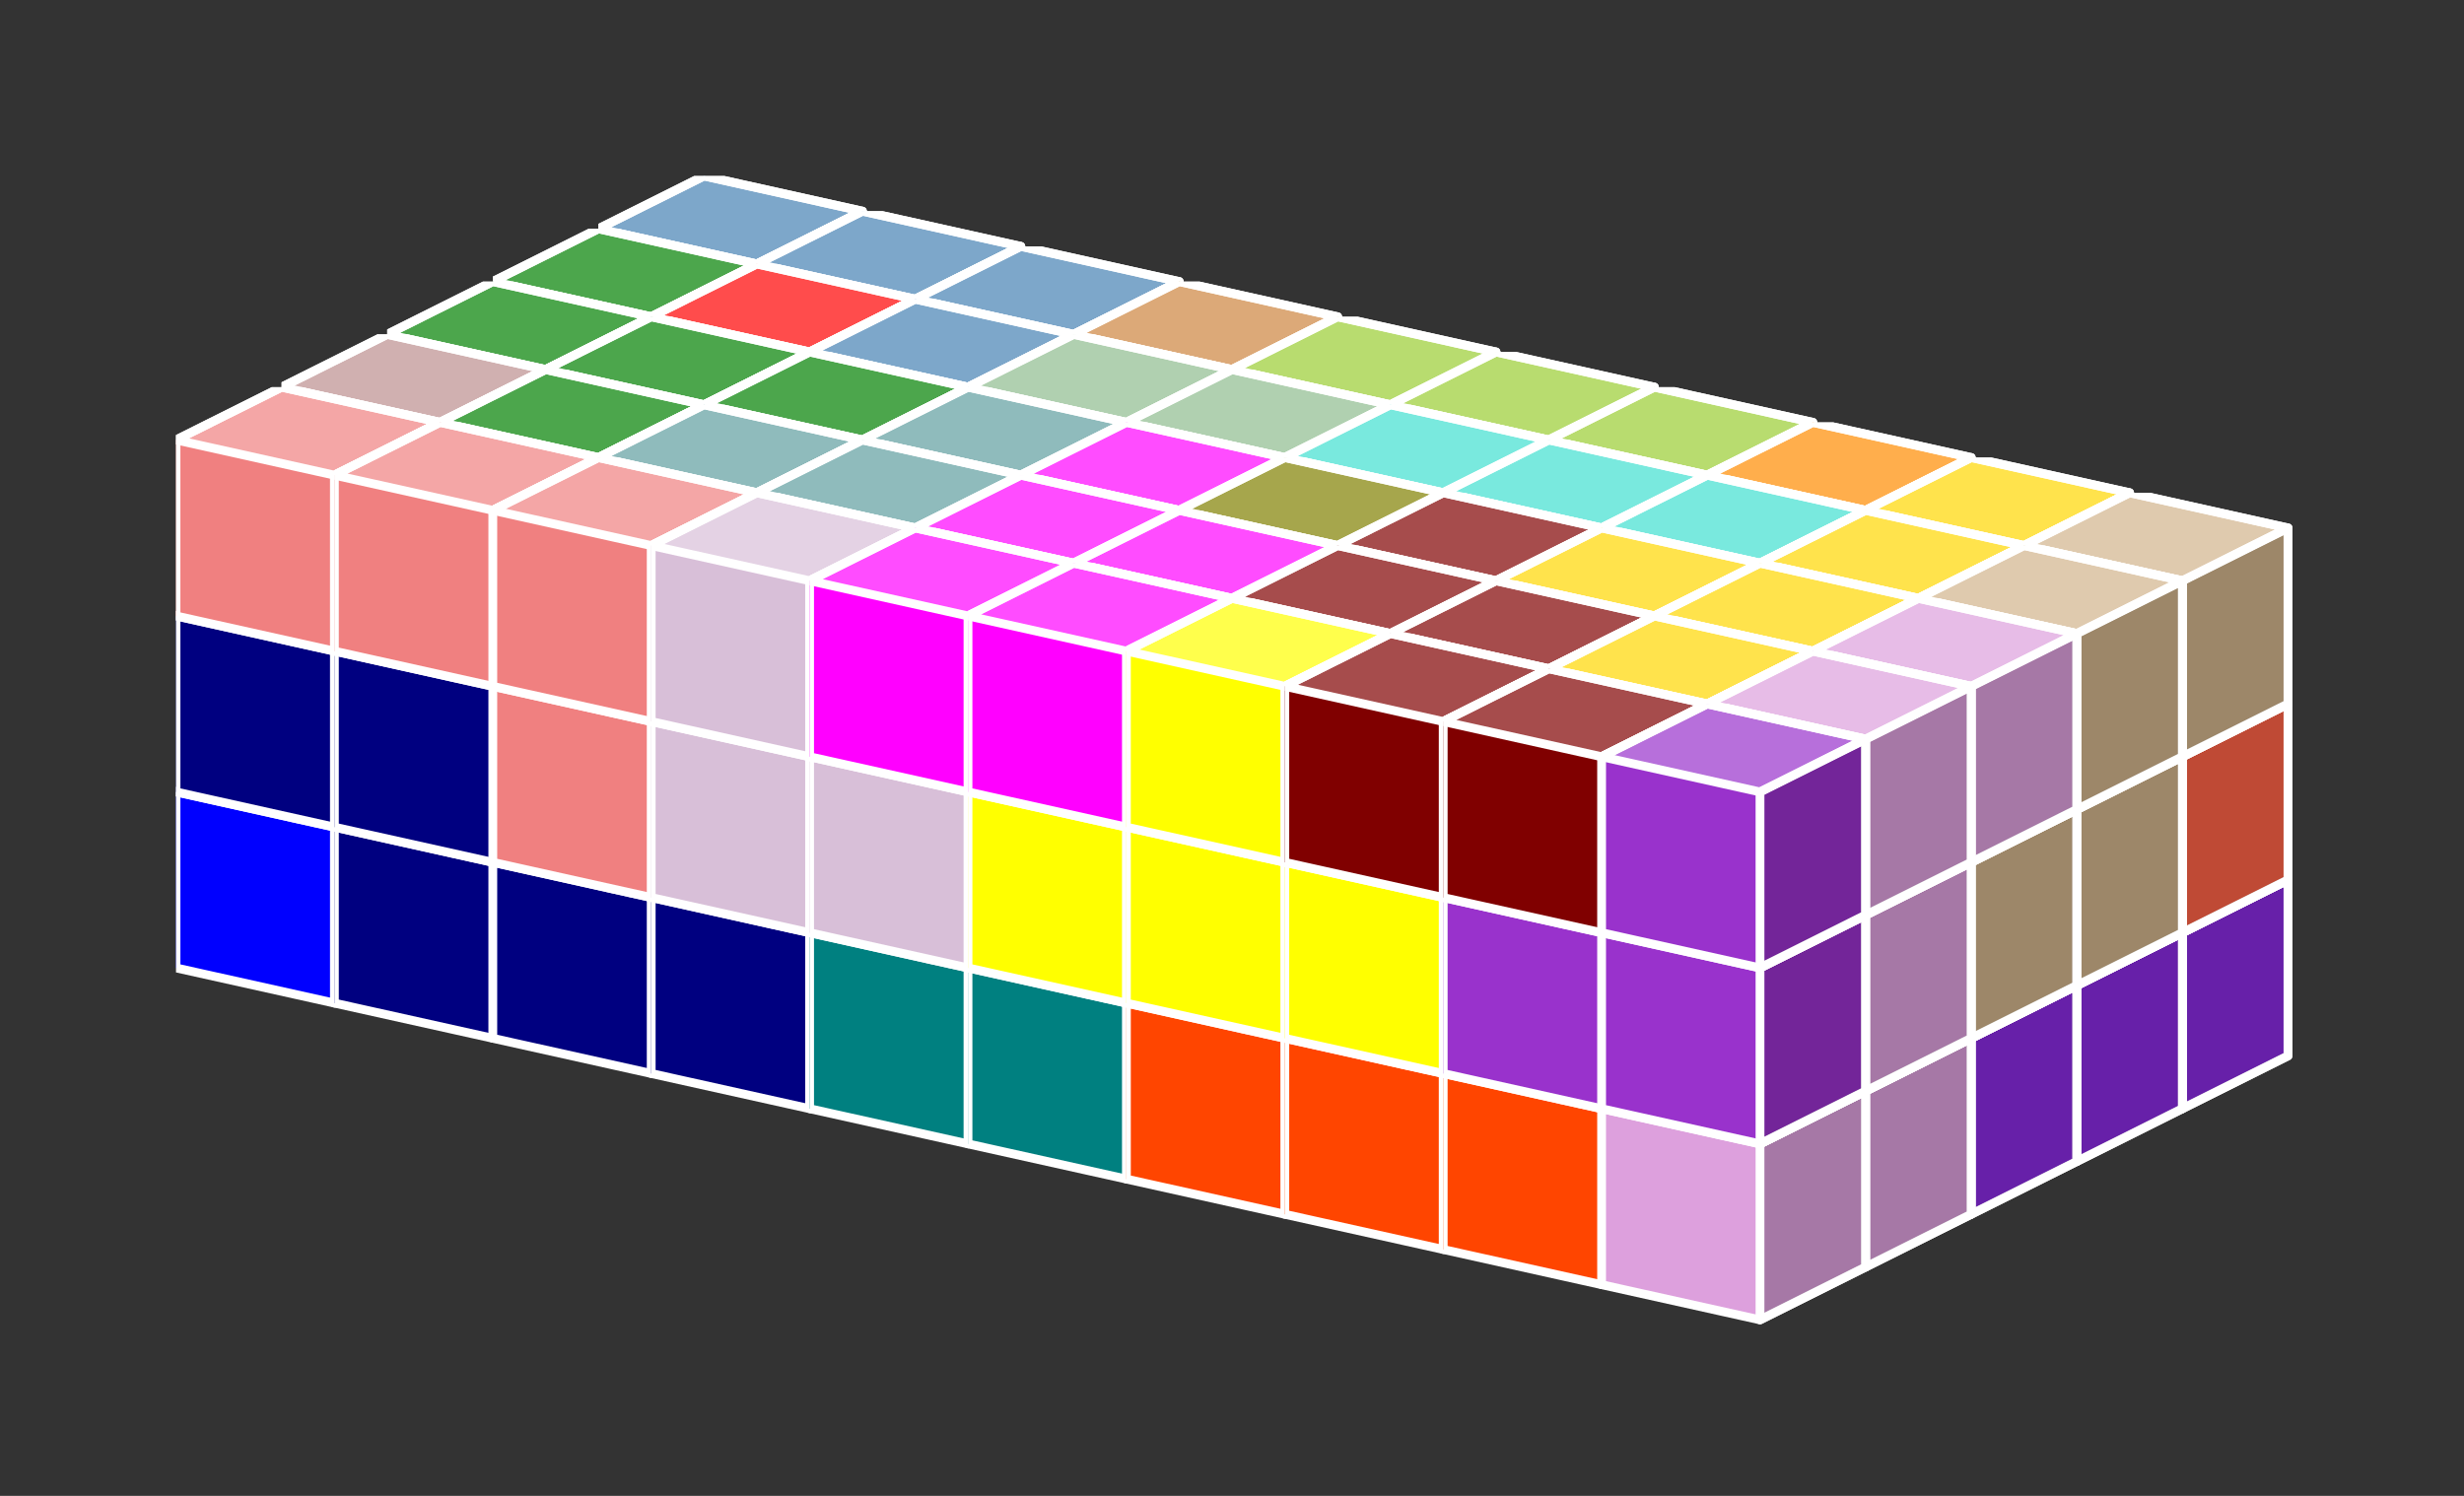 <?xml version="1.0" standalone="no"?>
<!-- Created by Polyform Puzzler (http://puzzler.sourceforge.net/) -->
<svg width="140" height="85" viewBox="0 0 140 85"
     xmlns="http://www.w3.org/2000/svg"
     xmlns:xlink="http://www.w3.org/1999/xlink">
<rect x="0" y="0" width="140" height="85" fill="#333333" stroke="none"/>
<defs>
<symbol id="cube0">
<polygon fill="gray" stroke="white"
         stroke-width="0.5" stroke-linejoin="round"
         points="0,13 9,15 15,12 15,2 6,0 0,3" />
<polygon fill="black" fill-opacity="0.25" stroke="white"
         stroke-width="0.5" stroke-linejoin="round"
         points="9,15 15,12 15,2 9,5" />
<polygon fill="white" fill-opacity="0.30" stroke="white"
         stroke-width="0.5" stroke-linejoin="round"
         points="0,3 9,5 15,2 6,0" />
</symbol>
<symbol id="cubeA">
<polygon fill="cadetblue" stroke="white"
         stroke-width="0.5" stroke-linejoin="round"
         points="0,13 9,15 15,12 15,2 6,0 0,3" />
<polygon fill="black" fill-opacity="0.25" stroke="white"
         stroke-width="0.5" stroke-linejoin="round"
         points="9,15 15,12 15,2 9,5" />
<polygon fill="white" fill-opacity="0.30" stroke="white"
         stroke-width="0.5" stroke-linejoin="round"
         points="0,3 9,5 15,2 6,0" />
</symbol>
<symbol id="cubeF">
<polygon fill="green" stroke="white"
         stroke-width="0.5" stroke-linejoin="round"
         points="0,13 9,15 15,12 15,2 6,0 0,3" />
<polygon fill="black" fill-opacity="0.25" stroke="white"
         stroke-width="0.5" stroke-linejoin="round"
         points="9,15 15,12 15,2 9,5" />
<polygon fill="white" fill-opacity="0.30" stroke="white"
         stroke-width="0.5" stroke-linejoin="round"
         points="0,3 9,5 15,2 6,0" />
</symbol>
<symbol id="cubeI">
<polygon fill="blue" stroke="white"
         stroke-width="0.5" stroke-linejoin="round"
         points="0,13 9,15 15,12 15,2 6,0 0,3" />
<polygon fill="black" fill-opacity="0.25" stroke="white"
         stroke-width="0.5" stroke-linejoin="round"
         points="9,15 15,12 15,2 9,5" />
<polygon fill="white" fill-opacity="0.30" stroke="white"
         stroke-width="0.5" stroke-linejoin="round"
         points="0,3 9,5 15,2 6,0" />
</symbol>
<symbol id="cubeJ1">
<polygon fill="steelblue" stroke="white"
         stroke-width="0.5" stroke-linejoin="round"
         points="0,13 9,15 15,12 15,2 6,0 0,3" />
<polygon fill="black" fill-opacity="0.25" stroke="white"
         stroke-width="0.5" stroke-linejoin="round"
         points="9,15 15,12 15,2 9,5" />
<polygon fill="white" fill-opacity="0.30" stroke="white"
         stroke-width="0.5" stroke-linejoin="round"
         points="0,3 9,5 15,2 6,0" />
</symbol>
<symbol id="cubeJ2">
<polygon fill="gray" stroke="white"
         stroke-width="0.5" stroke-linejoin="round"
         points="0,13 9,15 15,12 15,2 6,0 0,3" />
<polygon fill="black" fill-opacity="0.25" stroke="white"
         stroke-width="0.5" stroke-linejoin="round"
         points="9,15 15,12 15,2 9,5" />
<polygon fill="white" fill-opacity="0.30" stroke="white"
         stroke-width="0.5" stroke-linejoin="round"
         points="0,3 9,5 15,2 6,0" />
</symbol>
<symbol id="cubeJ3">
<polygon fill="rosybrown" stroke="white"
         stroke-width="0.5" stroke-linejoin="round"
         points="0,13 9,15 15,12 15,2 6,0 0,3" />
<polygon fill="black" fill-opacity="0.25" stroke="white"
         stroke-width="0.5" stroke-linejoin="round"
         points="9,15 15,12 15,2 9,5" />
<polygon fill="white" fill-opacity="0.30" stroke="white"
         stroke-width="0.5" stroke-linejoin="round"
         points="0,3 9,5 15,2 6,0" />
</symbol>
<symbol id="cubeJ4">
<polygon fill="lightcoral" stroke="white"
         stroke-width="0.5" stroke-linejoin="round"
         points="0,13 9,15 15,12 15,2 6,0 0,3" />
<polygon fill="black" fill-opacity="0.25" stroke="white"
         stroke-width="0.5" stroke-linejoin="round"
         points="9,15 15,12 15,2 9,5" />
<polygon fill="white" fill-opacity="0.30" stroke="white"
         stroke-width="0.5" stroke-linejoin="round"
         points="0,3 9,5 15,2 6,0" />
</symbol>
<symbol id="cubeL">
<polygon fill="lime" stroke="white"
         stroke-width="0.5" stroke-linejoin="round"
         points="0,13 9,15 15,12 15,2 6,0 0,3" />
<polygon fill="black" fill-opacity="0.25" stroke="white"
         stroke-width="0.5" stroke-linejoin="round"
         points="9,15 15,12 15,2 9,5" />
<polygon fill="white" fill-opacity="0.30" stroke="white"
         stroke-width="0.5" stroke-linejoin="round"
         points="0,3 9,5 15,2 6,0" />
</symbol>
<symbol id="cubeL1">
<polygon fill="darkseagreen" stroke="white"
         stroke-width="0.5" stroke-linejoin="round"
         points="0,13 9,15 15,12 15,2 6,0 0,3" />
<polygon fill="black" fill-opacity="0.25" stroke="white"
         stroke-width="0.5" stroke-linejoin="round"
         points="9,15 15,12 15,2 9,5" />
<polygon fill="white" fill-opacity="0.30" stroke="white"
         stroke-width="0.5" stroke-linejoin="round"
         points="0,3 9,5 15,2 6,0" />
</symbol>
<symbol id="cubeL2">
<polygon fill="peru" stroke="white"
         stroke-width="0.5" stroke-linejoin="round"
         points="0,13 9,15 15,12 15,2 6,0 0,3" />
<polygon fill="black" fill-opacity="0.25" stroke="white"
         stroke-width="0.5" stroke-linejoin="round"
         points="9,15 15,12 15,2 9,5" />
<polygon fill="white" fill-opacity="0.30" stroke="white"
         stroke-width="0.5" stroke-linejoin="round"
         points="0,3 9,5 15,2 6,0" />
</symbol>
<symbol id="cubeL3">
<polygon fill="rosybrown" stroke="white"
         stroke-width="0.5" stroke-linejoin="round"
         points="0,13 9,15 15,12 15,2 6,0 0,3" />
<polygon fill="black" fill-opacity="0.25" stroke="white"
         stroke-width="0.5" stroke-linejoin="round"
         points="9,15 15,12 15,2 9,5" />
<polygon fill="white" fill-opacity="0.30" stroke="white"
         stroke-width="0.5" stroke-linejoin="round"
         points="0,3 9,5 15,2 6,0" />
</symbol>
<symbol id="cubeL4">
<polygon fill="yellowgreen" stroke="white"
         stroke-width="0.5" stroke-linejoin="round"
         points="0,13 9,15 15,12 15,2 6,0 0,3" />
<polygon fill="black" fill-opacity="0.25" stroke="white"
         stroke-width="0.5" stroke-linejoin="round"
         points="9,15 15,12 15,2 9,5" />
<polygon fill="white" fill-opacity="0.30" stroke="white"
         stroke-width="0.5" stroke-linejoin="round"
         points="0,3 9,5 15,2 6,0" />
</symbol>
<symbol id="cubeN">
<polygon fill="navy" stroke="white"
         stroke-width="0.5" stroke-linejoin="round"
         points="0,13 9,15 15,12 15,2 6,0 0,3" />
<polygon fill="black" fill-opacity="0.25" stroke="white"
         stroke-width="0.5" stroke-linejoin="round"
         points="9,15 15,12 15,2 9,5" />
<polygon fill="white" fill-opacity="0.30" stroke="white"
         stroke-width="0.5" stroke-linejoin="round"
         points="0,3 9,5 15,2 6,0" />
</symbol>
<symbol id="cubeN1">
<polygon fill="olive" stroke="white"
         stroke-width="0.5" stroke-linejoin="round"
         points="0,13 9,15 15,12 15,2 6,0 0,3" />
<polygon fill="black" fill-opacity="0.25" stroke="white"
         stroke-width="0.5" stroke-linejoin="round"
         points="9,15 15,12 15,2 9,5" />
<polygon fill="white" fill-opacity="0.30" stroke="white"
         stroke-width="0.5" stroke-linejoin="round"
         points="0,3 9,5 15,2 6,0" />
</symbol>
<symbol id="cubeN2">
<polygon fill="teal" stroke="white"
         stroke-width="0.5" stroke-linejoin="round"
         points="0,13 9,15 15,12 15,2 6,0 0,3" />
<polygon fill="black" fill-opacity="0.25" stroke="white"
         stroke-width="0.5" stroke-linejoin="round"
         points="9,15 15,12 15,2 9,5" />
<polygon fill="white" fill-opacity="0.30" stroke="white"
         stroke-width="0.5" stroke-linejoin="round"
         points="0,3 9,5 15,2 6,0" />
</symbol>
<symbol id="cubeP">
<polygon fill="magenta" stroke="white"
         stroke-width="0.5" stroke-linejoin="round"
         points="0,13 9,15 15,12 15,2 6,0 0,3" />
<polygon fill="black" fill-opacity="0.25" stroke="white"
         stroke-width="0.5" stroke-linejoin="round"
         points="9,15 15,12 15,2 9,5" />
<polygon fill="white" fill-opacity="0.30" stroke="white"
         stroke-width="0.5" stroke-linejoin="round"
         points="0,3 9,5 15,2 6,0" />
</symbol>
<symbol id="cubeQ">
<polygon fill="thistle" stroke="white"
         stroke-width="0.5" stroke-linejoin="round"
         points="0,13 9,15 15,12 15,2 6,0 0,3" />
<polygon fill="black" fill-opacity="0.25" stroke="white"
         stroke-width="0.5" stroke-linejoin="round"
         points="9,15 15,12 15,2 9,5" />
<polygon fill="white" fill-opacity="0.30" stroke="white"
         stroke-width="0.5" stroke-linejoin="round"
         points="0,3 9,5 15,2 6,0" />
</symbol>
<symbol id="cubeS1">
<polygon fill="tan" stroke="white"
         stroke-width="0.5" stroke-linejoin="round"
         points="0,13 9,15 15,12 15,2 6,0 0,3" />
<polygon fill="black" fill-opacity="0.25" stroke="white"
         stroke-width="0.5" stroke-linejoin="round"
         points="9,15 15,12 15,2 9,5" />
<polygon fill="white" fill-opacity="0.30" stroke="white"
         stroke-width="0.5" stroke-linejoin="round"
         points="0,3 9,5 15,2 6,0" />
</symbol>
<symbol id="cubeS2">
<polygon fill="indigo" stroke="white"
         stroke-width="0.5" stroke-linejoin="round"
         points="0,13 9,15 15,12 15,2 6,0 0,3" />
<polygon fill="black" fill-opacity="0.25" stroke="white"
         stroke-width="0.5" stroke-linejoin="round"
         points="9,15 15,12 15,2 9,5" />
<polygon fill="white" fill-opacity="0.30" stroke="white"
         stroke-width="0.5" stroke-linejoin="round"
         points="0,3 9,5 15,2 6,0" />
</symbol>
<symbol id="cubeT">
<polygon fill="darkorange" stroke="white"
         stroke-width="0.5" stroke-linejoin="round"
         points="0,13 9,15 15,12 15,2 6,0 0,3" />
<polygon fill="black" fill-opacity="0.25" stroke="white"
         stroke-width="0.5" stroke-linejoin="round"
         points="9,15 15,12 15,2 9,5" />
<polygon fill="white" fill-opacity="0.30" stroke="white"
         stroke-width="0.5" stroke-linejoin="round"
         points="0,3 9,5 15,2 6,0" />
</symbol>
<symbol id="cubeT1">
<polygon fill="yellow" stroke="white"
         stroke-width="0.5" stroke-linejoin="round"
         points="0,13 9,15 15,12 15,2 6,0 0,3" />
<polygon fill="black" fill-opacity="0.25" stroke="white"
         stroke-width="0.5" stroke-linejoin="round"
         points="9,15 15,12 15,2 9,5" />
<polygon fill="white" fill-opacity="0.30" stroke="white"
         stroke-width="0.5" stroke-linejoin="round"
         points="0,3 9,5 15,2 6,0" />
</symbol>
<symbol id="cubeT2">
<polygon fill="orangered" stroke="white"
         stroke-width="0.5" stroke-linejoin="round"
         points="0,13 9,15 15,12 15,2 6,0 0,3" />
<polygon fill="black" fill-opacity="0.25" stroke="white"
         stroke-width="0.5" stroke-linejoin="round"
         points="9,15 15,12 15,2 9,5" />
<polygon fill="white" fill-opacity="0.30" stroke="white"
         stroke-width="0.5" stroke-linejoin="round"
         points="0,3 9,5 15,2 6,0" />
</symbol>
<symbol id="cubeU">
<polygon fill="turquoise" stroke="white"
         stroke-width="0.5" stroke-linejoin="round"
         points="0,13 9,15 15,12 15,2 6,0 0,3" />
<polygon fill="black" fill-opacity="0.25" stroke="white"
         stroke-width="0.5" stroke-linejoin="round"
         points="9,15 15,12 15,2 9,5" />
<polygon fill="white" fill-opacity="0.30" stroke="white"
         stroke-width="0.5" stroke-linejoin="round"
         points="0,3 9,5 15,2 6,0" />
</symbol>
<symbol id="cubeV">
<polygon fill="blueviolet" stroke="white"
         stroke-width="0.5" stroke-linejoin="round"
         points="0,13 9,15 15,12 15,2 6,0 0,3" />
<polygon fill="black" fill-opacity="0.25" stroke="white"
         stroke-width="0.5" stroke-linejoin="round"
         points="9,15 15,12 15,2 9,5" />
<polygon fill="white" fill-opacity="0.30" stroke="white"
         stroke-width="0.5" stroke-linejoin="round"
         points="0,3 9,5 15,2 6,0" />
</symbol>
<symbol id="cubeV1">
<polygon fill="darkorchid" stroke="white"
         stroke-width="0.5" stroke-linejoin="round"
         points="0,13 9,15 15,12 15,2 6,0 0,3" />
<polygon fill="black" fill-opacity="0.25" stroke="white"
         stroke-width="0.5" stroke-linejoin="round"
         points="9,15 15,12 15,2 9,5" />
<polygon fill="white" fill-opacity="0.30" stroke="white"
         stroke-width="0.5" stroke-linejoin="round"
         points="0,3 9,5 15,2 6,0" />
</symbol>
<symbol id="cubeV2">
<polygon fill="tomato" stroke="white"
         stroke-width="0.5" stroke-linejoin="round"
         points="0,13 9,15 15,12 15,2 6,0 0,3" />
<polygon fill="black" fill-opacity="0.25" stroke="white"
         stroke-width="0.5" stroke-linejoin="round"
         points="9,15 15,12 15,2 9,5" />
<polygon fill="white" fill-opacity="0.30" stroke="white"
         stroke-width="0.5" stroke-linejoin="round"
         points="0,3 9,5 15,2 6,0" />
</symbol>
<symbol id="cubeW">
<polygon fill="maroon" stroke="white"
         stroke-width="0.5" stroke-linejoin="round"
         points="0,13 9,15 15,12 15,2 6,0 0,3" />
<polygon fill="black" fill-opacity="0.25" stroke="white"
         stroke-width="0.5" stroke-linejoin="round"
         points="9,15 15,12 15,2 9,5" />
<polygon fill="white" fill-opacity="0.30" stroke="white"
         stroke-width="0.5" stroke-linejoin="round"
         points="0,3 9,5 15,2 6,0" />
</symbol>
<symbol id="cubeX">
<polygon fill="red" stroke="white"
         stroke-width="0.5" stroke-linejoin="round"
         points="0,13 9,15 15,12 15,2 6,0 0,3" />
<polygon fill="black" fill-opacity="0.25" stroke="white"
         stroke-width="0.5" stroke-linejoin="round"
         points="9,15 15,12 15,2 9,5" />
<polygon fill="white" fill-opacity="0.30" stroke="white"
         stroke-width="0.5" stroke-linejoin="round"
         points="0,3 9,5 15,2 6,0" />
</symbol>
<symbol id="cubeY">
<polygon fill="gold" stroke="white"
         stroke-width="0.5" stroke-linejoin="round"
         points="0,13 9,15 15,12 15,2 6,0 0,3" />
<polygon fill="black" fill-opacity="0.25" stroke="white"
         stroke-width="0.5" stroke-linejoin="round"
         points="9,15 15,12 15,2 9,5" />
<polygon fill="white" fill-opacity="0.30" stroke="white"
         stroke-width="0.5" stroke-linejoin="round"
         points="0,3 9,5 15,2 6,0" />
</symbol>
<symbol id="cubeZ">
<polygon fill="plum" stroke="white"
         stroke-width="0.5" stroke-linejoin="round"
         points="0,13 9,15 15,12 15,2 6,0 0,3" />
<polygon fill="black" fill-opacity="0.25" stroke="white"
         stroke-width="0.5" stroke-linejoin="round"
         points="9,15 15,12 15,2 9,5" />
<polygon fill="white" fill-opacity="0.30" stroke="white"
         stroke-width="0.5" stroke-linejoin="round"
         points="0,3 9,5 15,2 6,0" />
</symbol>
</defs>
<g>
<use xlink:href="#cubeI" x="34.000" y="30.000" />
<use xlink:href="#cubeJ2" x="43.000" y="32.000" />
<use xlink:href="#cubeJ2" x="52.000" y="34.000" />
<use xlink:href="#cubeL3" x="61.000" y="36.000" />
<use xlink:href="#cubeL3" x="70.000" y="38.000" />
<use xlink:href="#cubeL3" x="79.000" y="40.000" />
<use xlink:href="#cubeT" x="88.000" y="42.000" />
<use xlink:href="#cubeT" x="97.000" y="44.000" />
<use xlink:href="#cubeT" x="106.000" y="46.000" />
<use xlink:href="#cubeV" x="115.000" y="48.000" />
<use xlink:href="#cubeJ1" x="34.000" y="20.000" />
<use xlink:href="#cubeX" x="43.000" y="22.000" />
<use xlink:href="#cubeL2" x="52.000" y="24.000" />
<use xlink:href="#cubeL2" x="61.000" y="26.000" />
<use xlink:href="#cubeL2" x="70.000" y="28.000" />
<use xlink:href="#cubeL3" x="79.000" y="30.000" />
<use xlink:href="#cubeL4" x="88.000" y="32.000" />
<use xlink:href="#cubeT" x="97.000" y="34.000" />
<use xlink:href="#cubeV2" x="106.000" y="36.000" />
<use xlink:href="#cubeV2" x="115.000" y="38.000" />
<use xlink:href="#cubeJ1" x="34.000" y="10.000" />
<use xlink:href="#cubeJ1" x="43.000" y="12.000" />
<use xlink:href="#cubeJ1" x="52.000" y="14.000" />
<use xlink:href="#cubeL2" x="61.000" y="16.000" />
<use xlink:href="#cubeL4" x="70.000" y="18.000" />
<use xlink:href="#cubeL4" x="79.000" y="20.000" />
<use xlink:href="#cubeL4" x="88.000" y="22.000" />
<use xlink:href="#cubeT" x="97.000" y="24.000" />
<use xlink:href="#cubeY" x="106.000" y="26.000" />
<use xlink:href="#cubeS1" x="115.000" y="28.000" />
<use xlink:href="#cubeI" x="28.000" y="33.000" />
<use xlink:href="#cubeX" x="37.000" y="35.000" />
<use xlink:href="#cubeJ2" x="46.000" y="37.000" />
<use xlink:href="#cubeL1" x="55.000" y="39.000" />
<use xlink:href="#cubeN1" x="64.000" y="41.000" />
<use xlink:href="#cubeL3" x="73.000" y="43.000" />
<use xlink:href="#cubeS2" x="82.000" y="45.000" />
<use xlink:href="#cubeV2" x="91.000" y="47.000" />
<use xlink:href="#cubeV2" x="100.000" y="49.000" />
<use xlink:href="#cubeV" x="109.000" y="51.000" />
<use xlink:href="#cubeJ3" x="28.000" y="23.000" />
<use xlink:href="#cubeX" x="37.000" y="25.000" />
<use xlink:href="#cubeJ2" x="46.000" y="27.000" />
<use xlink:href="#cubeL1" x="55.000" y="29.000" />
<use xlink:href="#cubeL2" x="64.000" y="31.000" />
<use xlink:href="#cubeU" x="73.000" y="33.000" />
<use xlink:href="#cubeL4" x="82.000" y="35.000" />
<use xlink:href="#cubeU" x="91.000" y="37.000" />
<use xlink:href="#cubeV2" x="100.000" y="39.000" />
<use xlink:href="#cubeS1" x="109.000" y="41.000" />
<use xlink:href="#cubeF" x="28.000" y="13.000" />
<use xlink:href="#cubeX" x="37.000" y="15.000" />
<use xlink:href="#cubeJ1" x="46.000" y="17.000" />
<use xlink:href="#cubeL1" x="55.000" y="19.000" />
<use xlink:href="#cubeL1" x="64.000" y="21.000" />
<use xlink:href="#cubeU" x="73.000" y="23.000" />
<use xlink:href="#cubeU" x="82.000" y="25.000" />
<use xlink:href="#cubeU" x="91.000" y="27.000" />
<use xlink:href="#cubeY" x="100.000" y="29.000" />
<use xlink:href="#cubeS1" x="109.000" y="31.000" />
<use xlink:href="#cubeI" x="22.000" y="36.000" />
<use xlink:href="#cubeL" x="31.000" y="38.000" />
<use xlink:href="#cubeJ2" x="40.000" y="40.000" />
<use xlink:href="#cubeL1" x="49.000" y="42.000" />
<use xlink:href="#cubeN1" x="58.000" y="44.000" />
<use xlink:href="#cubeS2" x="67.000" y="46.000" />
<use xlink:href="#cubeS2" x="76.000" y="48.000" />
<use xlink:href="#cubeV" x="85.000" y="50.000" />
<use xlink:href="#cubeV" x="94.000" y="52.000" />
<use xlink:href="#cubeV" x="103.000" y="54.000" />
<use xlink:href="#cubeJ3" x="22.000" y="26.000" />
<use xlink:href="#cubeX" x="31.000" y="28.000" />
<use xlink:href="#cubeA" x="40.000" y="30.000" />
<use xlink:href="#cubeA" x="49.000" y="32.000" />
<use xlink:href="#cubeN1" x="58.000" y="34.000" />
<use xlink:href="#cubeN1" x="67.000" y="36.000" />
<use xlink:href="#cubeS2" x="76.000" y="38.000" />
<use xlink:href="#cubeS2" x="85.000" y="40.000" />
<use xlink:href="#cubeS1" x="94.000" y="42.000" />
<use xlink:href="#cubeS1" x="103.000" y="44.000" />
<use xlink:href="#cubeF" x="22.000" y="16.000" />
<use xlink:href="#cubeF" x="31.000" y="18.000" />
<use xlink:href="#cubeF" x="40.000" y="20.000" />
<use xlink:href="#cubeA" x="49.000" y="22.000" />
<use xlink:href="#cubeP" x="58.000" y="24.000" />
<use xlink:href="#cubeN1" x="67.000" y="26.000" />
<use xlink:href="#cubeW" x="76.000" y="28.000" />
<use xlink:href="#cubeY" x="85.000" y="30.000" />
<use xlink:href="#cubeY" x="94.000" y="32.000" />
<use xlink:href="#cubeZ" x="103.000" y="34.000" />
<use xlink:href="#cubeI" x="16.000" y="39.000" />
<use xlink:href="#cubeL" x="25.000" y="41.000" />
<use xlink:href="#cubeL" x="34.000" y="43.000" />
<use xlink:href="#cubeL" x="43.000" y="45.000" />
<use xlink:href="#cubeL" x="52.000" y="47.000" />
<use xlink:href="#cubeN2" x="61.000" y="49.000" />
<use xlink:href="#cubeN2" x="70.000" y="51.000" />
<use xlink:href="#cubeT2" x="79.000" y="53.000" />
<use xlink:href="#cubeV1" x="88.000" y="55.000" />
<use xlink:href="#cubeZ" x="97.000" y="57.000" />
<use xlink:href="#cubeJ3" x="16.000" y="29.000" />
<use xlink:href="#cubeJ3" x="25.000" y="31.000" />
<use xlink:href="#cubeJ4" x="34.000" y="33.000" />
<use xlink:href="#cubeQ" x="43.000" y="35.000" />
<use xlink:href="#cubeQ" x="52.000" y="37.000" />
<use xlink:href="#cubeN2" x="61.000" y="39.000" />
<use xlink:href="#cubeT1" x="70.000" y="41.000" />
<use xlink:href="#cubeT2" x="79.000" y="43.000" />
<use xlink:href="#cubeV1" x="88.000" y="45.000" />
<use xlink:href="#cubeZ" x="97.000" y="47.000" />
<use xlink:href="#cubeJ3" x="16.000" y="19.000" />
<use xlink:href="#cubeF" x="25.000" y="21.000" />
<use xlink:href="#cubeA" x="34.000" y="23.000" />
<use xlink:href="#cubeA" x="43.000" y="25.000" />
<use xlink:href="#cubeP" x="52.000" y="27.000" />
<use xlink:href="#cubeP" x="61.000" y="29.000" />
<use xlink:href="#cubeW" x="70.000" y="31.000" />
<use xlink:href="#cubeW" x="79.000" y="33.000" />
<use xlink:href="#cubeY" x="88.000" y="35.000" />
<use xlink:href="#cubeZ" x="97.000" y="37.000" />
<use xlink:href="#cubeI" x="10.000" y="42.000" />
<use xlink:href="#cubeN" x="19.000" y="44.000" />
<use xlink:href="#cubeN" x="28.000" y="46.000" />
<use xlink:href="#cubeN" x="37.000" y="48.000" />
<use xlink:href="#cubeN2" x="46.000" y="50.000" />
<use xlink:href="#cubeN2" x="55.000" y="52.000" />
<use xlink:href="#cubeT2" x="64.000" y="54.000" />
<use xlink:href="#cubeT2" x="73.000" y="56.000" />
<use xlink:href="#cubeT2" x="82.000" y="58.000" />
<use xlink:href="#cubeZ" x="91.000" y="60.000" />
<use xlink:href="#cubeN" x="10.000" y="32.000" />
<use xlink:href="#cubeN" x="19.000" y="34.000" />
<use xlink:href="#cubeJ4" x="28.000" y="36.000" />
<use xlink:href="#cubeQ" x="37.000" y="38.000" />
<use xlink:href="#cubeQ" x="46.000" y="40.000" />
<use xlink:href="#cubeT1" x="55.000" y="42.000" />
<use xlink:href="#cubeT1" x="64.000" y="44.000" />
<use xlink:href="#cubeT1" x="73.000" y="46.000" />
<use xlink:href="#cubeV1" x="82.000" y="48.000" />
<use xlink:href="#cubeV1" x="91.000" y="50.000" />
<use xlink:href="#cubeJ4" x="10.000" y="22.000" />
<use xlink:href="#cubeJ4" x="19.000" y="24.000" />
<use xlink:href="#cubeJ4" x="28.000" y="26.000" />
<use xlink:href="#cubeQ" x="37.000" y="28.000" />
<use xlink:href="#cubeP" x="46.000" y="30.000" />
<use xlink:href="#cubeP" x="55.000" y="32.000" />
<use xlink:href="#cubeT1" x="64.000" y="34.000" />
<use xlink:href="#cubeW" x="73.000" y="36.000" />
<use xlink:href="#cubeW" x="82.000" y="38.000" />
<use xlink:href="#cubeV1" x="91.000" y="40.000" />
</g>
</svg>
